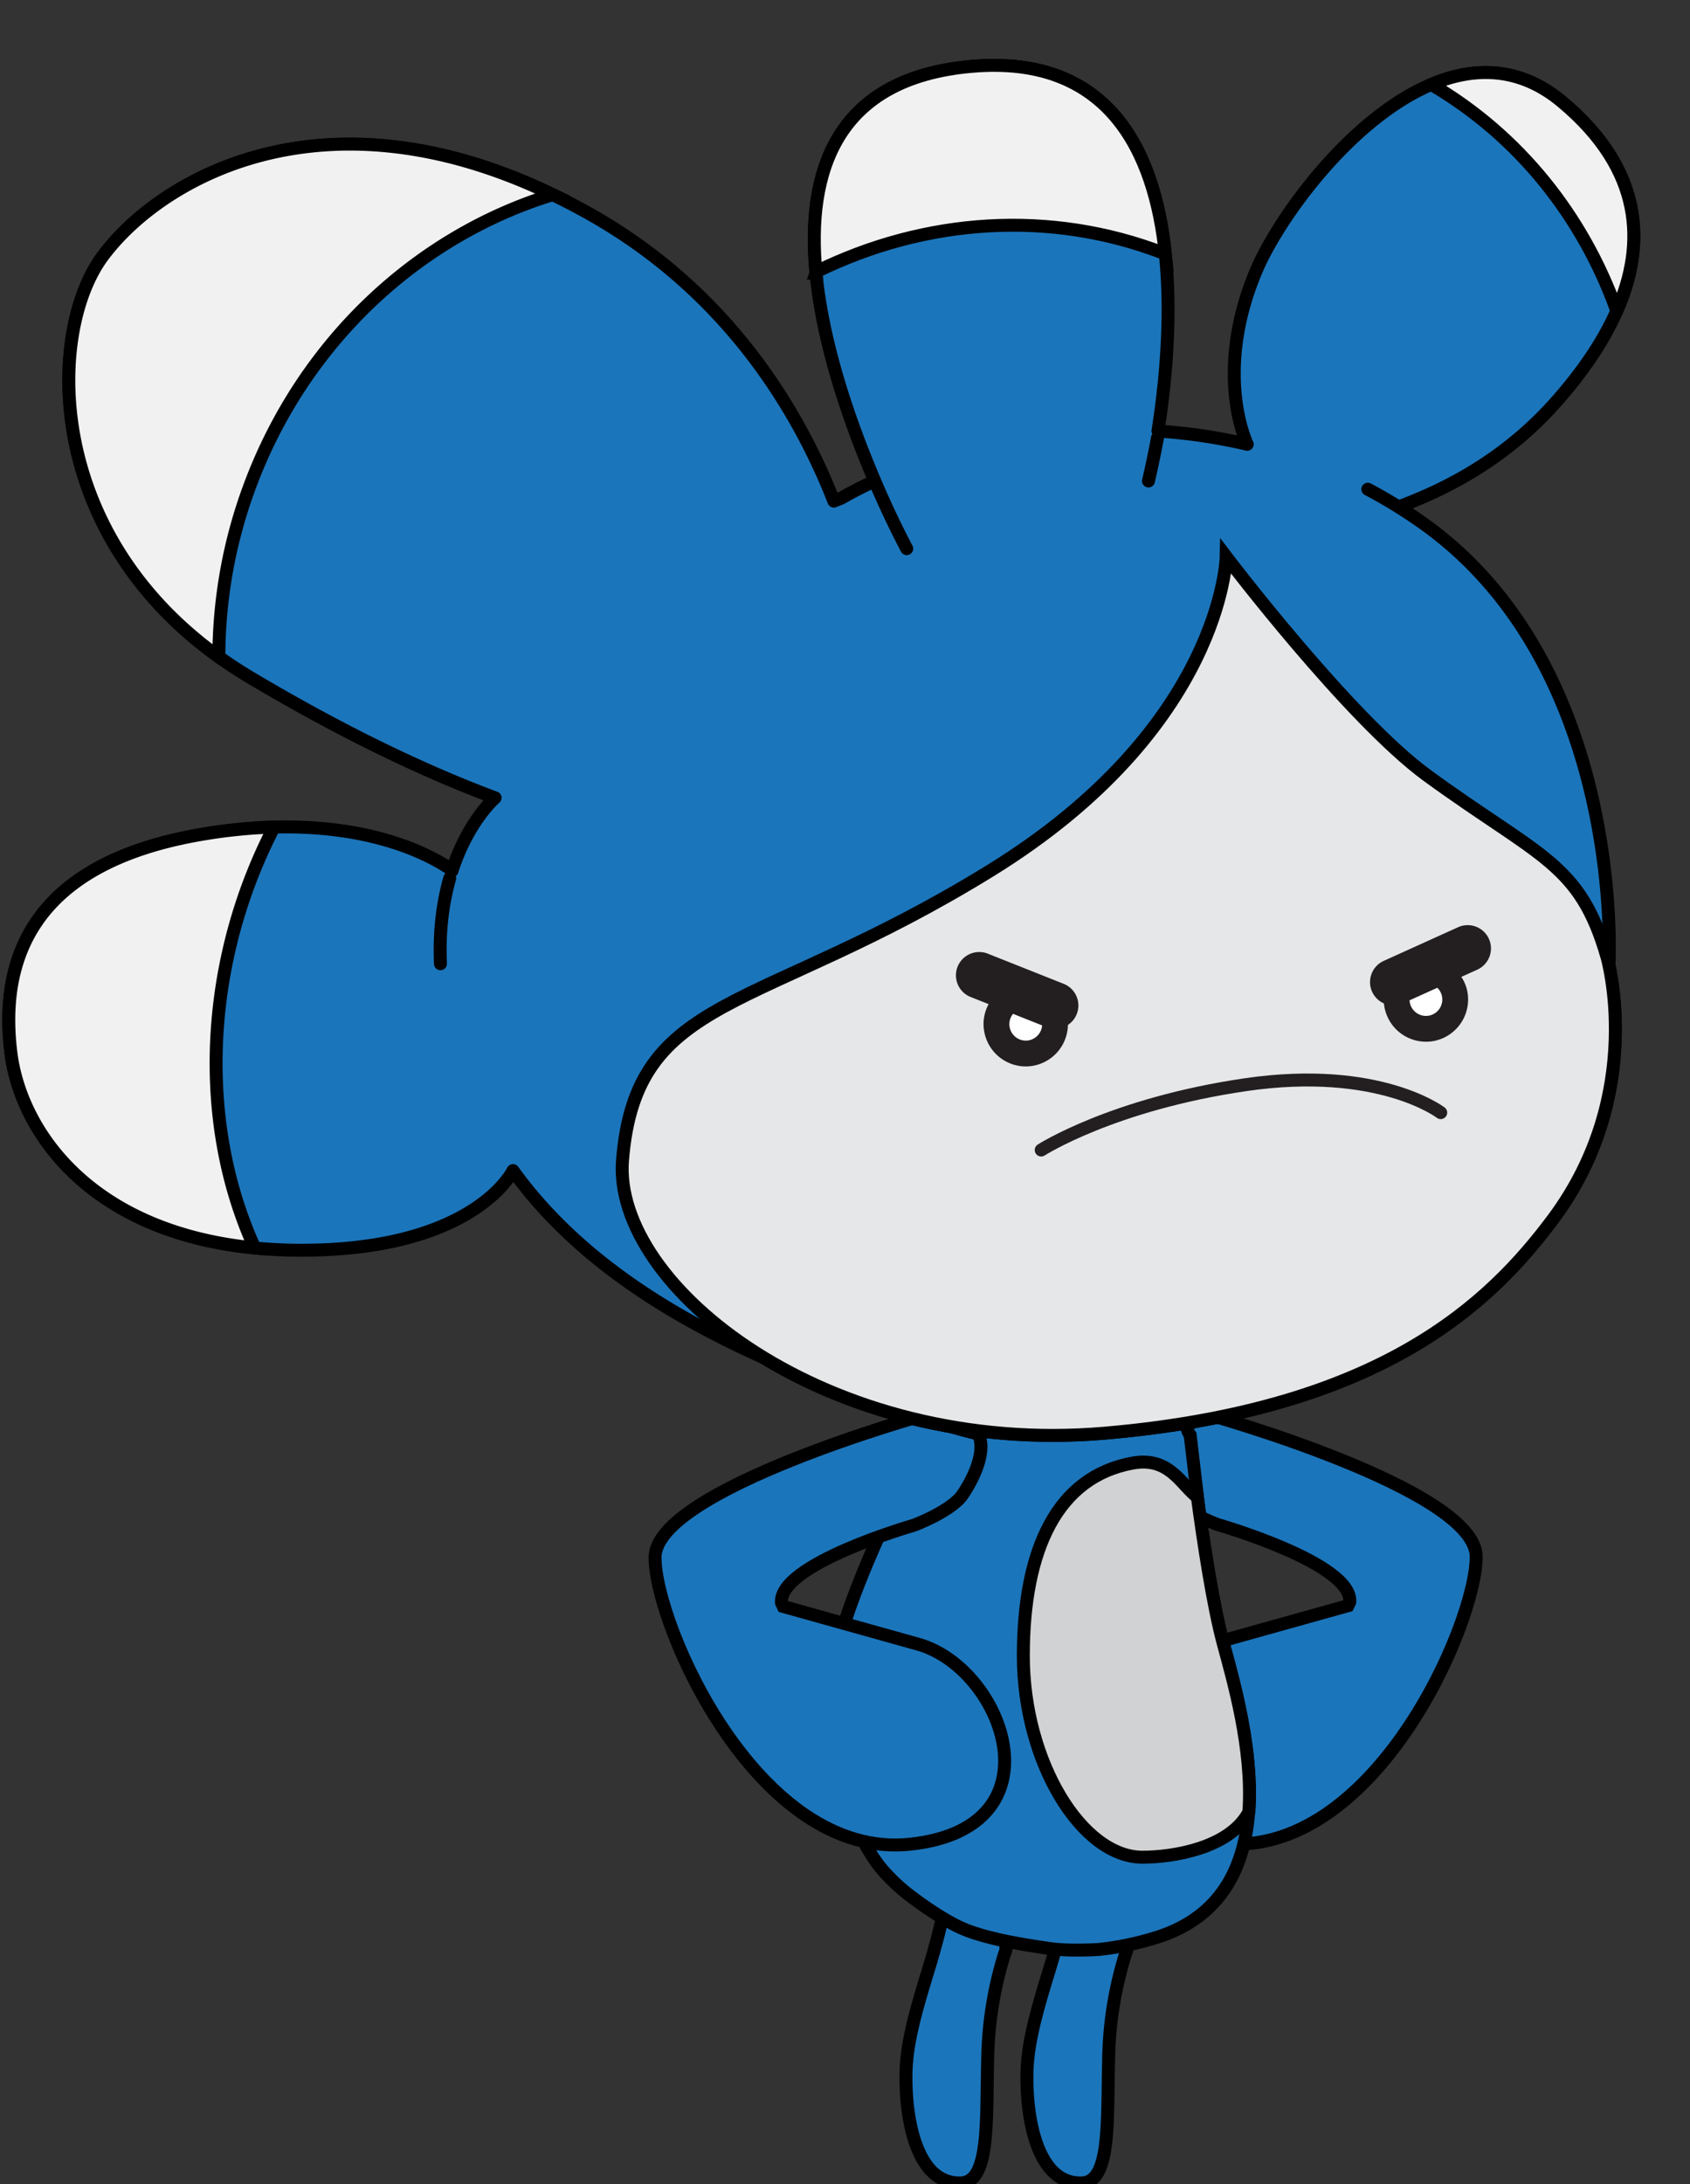 <svg xmlns="http://www.w3.org/2000/svg" width="101.113" height="130.617" viewBox="0.111 -3.535 101.113 130.617"><rect x="0.111" y="-3.535" width="101.113" height="130.617" fill="#333333" stroke="none"/><defs><style/></defs><g id="ID0.8892158004455268" transform="translate(.25 -.4) scale(.774)"><path id="R_Arm_1_" fill="#1B75BB" stroke="#000" d="M88.942 106.658c-.758 1.641.812 4.105 1.195 4.678.863 1.299 3.77 2.385 3.77 2.385s10.5 3 10.25 6l-.137.279c-2.205.613-6.09 1.697-10.428 2.914-6.621 1.855-11.209 14.193.619 15.451 11.75 1.25 19.719-16.895 19.719-22.145s-20.953-11.055-20.953-11.055c-.123-.006-.17.43-.17.43s-2.844.874-3.865 1.063"/><path id="R_Leg_1_" fill="#1B75BB" stroke="#000" d="M79.206 156.057c-.078 3.557.79 8.695 4.272 8.538 2.29-.103 1.893-5.058 2.054-10.12a28.735 28.735 0 0 1 1.284-7.554s.112-.267.112-.363c.001-2.253-1.247-3.012-2.832-3.249-1.988-.298-2.229 1.422-2.239 1.466-.408 1.748-1.104 3.945-1.104 3.945-.938 3.077-1.5 5.26-1.547 7.337h0z"/><path id="L_Leg" fill="#1B75BB" stroke="#000" d="M69.856 156.057c-.077 3.557.79 8.695 4.272 8.538 2.291-.103 1.893-5.058 2.055-10.12a28.701 28.701 0 0 1 1.283-7.554s.112-.267.112-.363c.001-2.253-1.247-3.012-2.832-3.249-1.987-.298-2.228 1.422-2.238 1.466-.409 1.748-1.104 3.945-1.104 3.945-.939 3.077-1.5 5.26-1.548 7.337h0z"/><g id="Body_1_" stroke="#000"><path id="Body" fill="#1B75BB" d="M84.768 146.56a23.07 23.07 0 0 0 4.385-.908c10.866-3.341 6.688-17.343 5.225-22.778-.589-2.195-1.146-5.416-1.602-8.475l-.082-.193-.875-7.385c-.492-.624-.228-2.074-1.913-2.953-1.993-1.039-6.232-1.643-8.361-1.645-7.829-.008-11.349 2.792-11.349 2.792-1.309 2.871.008 4.214-2.18 9.019-3.986 8.756-3.251 10.09-4.192 10.291-.138.029-.11 1.919-.32 1.958-.004.667.037 2.604.571 5.159 0 0 1.461 6.062 3.973 8.986a14.61 14.61 0 0 0 1.795 1.729s2.129 1.714 4.107 2.663c1.979.948 5.379 1.424 6.962 1.661 1.584.237 3.856.077 3.856.079h0z"/><path id="Belly" fill="#D0D2D3" d="M96.364 135.874c.319-4.81-1.206-10.054-1.977-12.914-.786-2.906-1.506-7.604-2.012-11.351l-.227-.186c-1.137-1.003-2.09-2.92-4.757-2.443-5.84 1.051-8.467 6.669-8.467 14.891 0 8.225 4.533 15.562 9.205 15.562 2.339 0 6.638-.682 8.17-3.378l.065-.181h0z"/></g><path id="L_Arm_1_" fill="#1B75BB" stroke="#000" d="M75.444 106.722c.758 1.639-.813 4.105-1.195 4.676-.866 1.297-3.77 2.383-3.77 2.383s-10.5 3-10.25 6l.137.281c2.205.615 6.089 1.699 10.426 2.914 6.622 1.855 11.209 14.195-.619 15.453-11.75 1.25-19.717-16.898-19.717-22.148s20.953-11.053 20.953-11.053c.123-.004.17.428.17.428s2.843.874 3.865 1.066"/><g id="Head_1_"><path id="Head" fill="#1B75BB" stroke="#000" stroke-linecap="round" stroke-linejoin="round" d="M124.042 69.899c.118.421 2.93 10.708-4.177 20.235-4.814 6.448-13.201 14.688-34.633 16.537-10.494.903-19.835-1.804-26.55-5.941.099.061.192.125.292.185l-.096-.058c-6.239-2.817-14.15-7.175-19.403-14.47 0 0-2.827 5.898-15.502 6.144C7.956 92.847 1.49 83.968.662 77.275c-.841-6.789 1.233-14.571 14.769-16.867 11.332-1.917 17.492 1.506 19.196 2.669l.132.151c1.249-3.863 3.331-5.642 3.331-5.642l-.171-.061c-4.77-1.79-11.046-4.649-18.726-9.217C3.116 38.743 3.275 21.87 7.722 15.803c4.603-6.272 18.239-14.152 37.502-3.425 10.84 6.032 16.326 15.323 19.053 22.286l.576-.228c.743-.428 1.553-.85 2.42-1.249l.113-.198c-4.225-9.926-10.603-30.336 7.556-31.911C92.212-.42 90.726 20.39 89.333 29.238l.136.021c2.231.157 4.497.484 6.762 1.016-.05-.104-2.626-5.51.682-13.385 2.592-6.164 14.202-20.942 23.633-13.09 9.949 8.286 4.548 17.658-.63 23.406-4.486 4.977-9.646 7.011-11.987 7.909l.066.042c.576.362 1.152.739 1.721 1.141 15.835 11.144 14.477 34.216 14.477 34.216l-.035-.164a7.867 7.867 0 0 0-.116-.451h0zm-18.491-36.153a38.553 38.553 0 0 1 2.803 1.634m-19.065-5.585a72.869 72.869 0 0 1-.692 3.312m-18.688 5.23a70.794 70.794 0 0 1-2.598-5.529M33.869 70.405c-.101-2.219.106-4.459.714-6.599m-15.13 28.433"/><path id="Hair1" fill="#F1F1F2" stroke="#000" d="M19.535 92.367C6.743 91.127 1.409 83.313.662 77.275c-.841-6.789 1.233-14.571 14.769-16.867a39.86 39.86 0 0 1 5.439-.557l.128.008c-5.396 10.436-5.906 22.71-1.545 32.379l.082.129h0z"/><path id="Hair2" fill="#F1F1F2" stroke="#000" d="M16.693 46.672C3.146 36.924 3.519 21.537 7.721 15.802 12.105 9.826 24.7 2.391 42.543 10.985l-.179.059c-10.241 3.206-19.101 11.271-23.26 22.527a37.996 37.996 0 0 0-2.366 13.053l-.045.048h0z"/><path id="Hair3" fill="#F1F1F2" stroke="#000" d="M62.897 17.055c-.754-7.847 1.537-15.069 12.047-15.979 10.604-.918 14.138 6.572 14.962 14.54l-.081-.082c-8.862-3.438-18.543-2.7-26.885 1.397l-.043.124h0z"/><path id="Hair4" fill="#F1F1F2" stroke="#000" d="M110.503 2.453c3.299-1.377 6.801-1.354 10.042 1.347 6.372 5.311 6.448 11.064 4.315 16.026l-.108.008c-2.595-7.163-7.478-13.361-14.264-17.345l.015-.036h0z"/><path id="Face_1_" fill="#E6E7E8" stroke="#000" d="M110.153 55.871c-6.062-4.423-15.547-16.909-15.547-16.909s-.249 13.17-18.238 24.257c-17.991 11.093-27.388 9.4-28.427 22.365-.782 9.74 15.863 22.932 37.292 21.088 21.432-1.85 29.818-10.089 34.633-16.537 7.256-9.728 4.171-20.255 4.171-20.255-2.086-7.272-5.163-7.658-13.884-14.009h0z"/><g id="L_Eye"><path id="Inner_Eye_1_" fill="#FFF" d="M80.352 74.813a1.273 1.273 0 0 0-1.231-1.002c-.093 0-.185.011-.276.03-.337.072-.619.27-.804.554a1.272 1.272 0 0 0 1.337 1.923 1.271 1.271 0 0 0 .974-1.505z"/><path id="Outer_Eye_1_" fill="#231F20" d="M82.3 74.395c-.374-1.724-2.169-2.874-3.881-2.499a3.249 3.249 0 0 0-2.054 1.423 3.211 3.211 0 0 0-.438 2.452 3.267 3.267 0 0 0 3.181 2.569 3.268 3.268 0 0 0 3.192-3.945zm-4.426.954a1.244 1.244 0 0 1 .167-.953c.185-.285.467-.482.804-.554a1.272 1.272 0 0 1 1.507.972 1.27 1.27 0 0 1-.975 1.505 1.272 1.272 0 0 1-1.503-.97z"/></g><g id="R_Eye"><path id="Inner_Eye" fill="#FFF" d="M111.285 72.907a1.271 1.271 0 0 0-2.311-.418 1.274 1.274 0 0 0 1.337 1.924 1.274 1.274 0 0 0 .974-1.506z"/><path id="Outer_Eye" fill="#231F20" d="M113.233 72.487c-.373-1.724-2.168-2.874-3.88-2.499a3.244 3.244 0 0 0-2.055 1.423 3.216 3.216 0 0 0-.438 2.452 3.267 3.267 0 0 0 3.871 2.496 3.267 3.267 0 0 0 2.502-3.872zm-4.427.954a1.248 1.248 0 0 1 .167-.953 1.272 1.272 0 0 1 1.08-.584 1.27 1.27 0 0 1 1.231 1.002 1.271 1.271 0 0 1-.975 1.505 1.272 1.272 0 0 1-1.503-.97z"/></g><path id="Mouth" fill="none" stroke="#231F20" stroke-linecap="round" d="M80.305 84.797s5.504-3.543 15.801-5.047c10.301-1.504 15.082 2.159 15.082 2.159"/><path id="R_Eyebrow" fill="#231F20" d="M107.524 73.627a1.801 1.801 0 0 1-.745-3.44l5.75-2.602a1.801 1.801 0 0 1 2.383.896 1.802 1.802 0 0 1-.898 2.383l-5.75 2.602c-.24.11-.492.161-.74.161z"/><path id="L_Eyebrow" fill="#231F20" d="M81.374 75.431a1.77 1.77 0 0 1-.664-.128l-5.859-2.328a1.8 1.8 0 0 1 1.328-3.347l5.859 2.328a1.8 1.8 0 0 1-.664 3.475z"/></g></g></svg>
